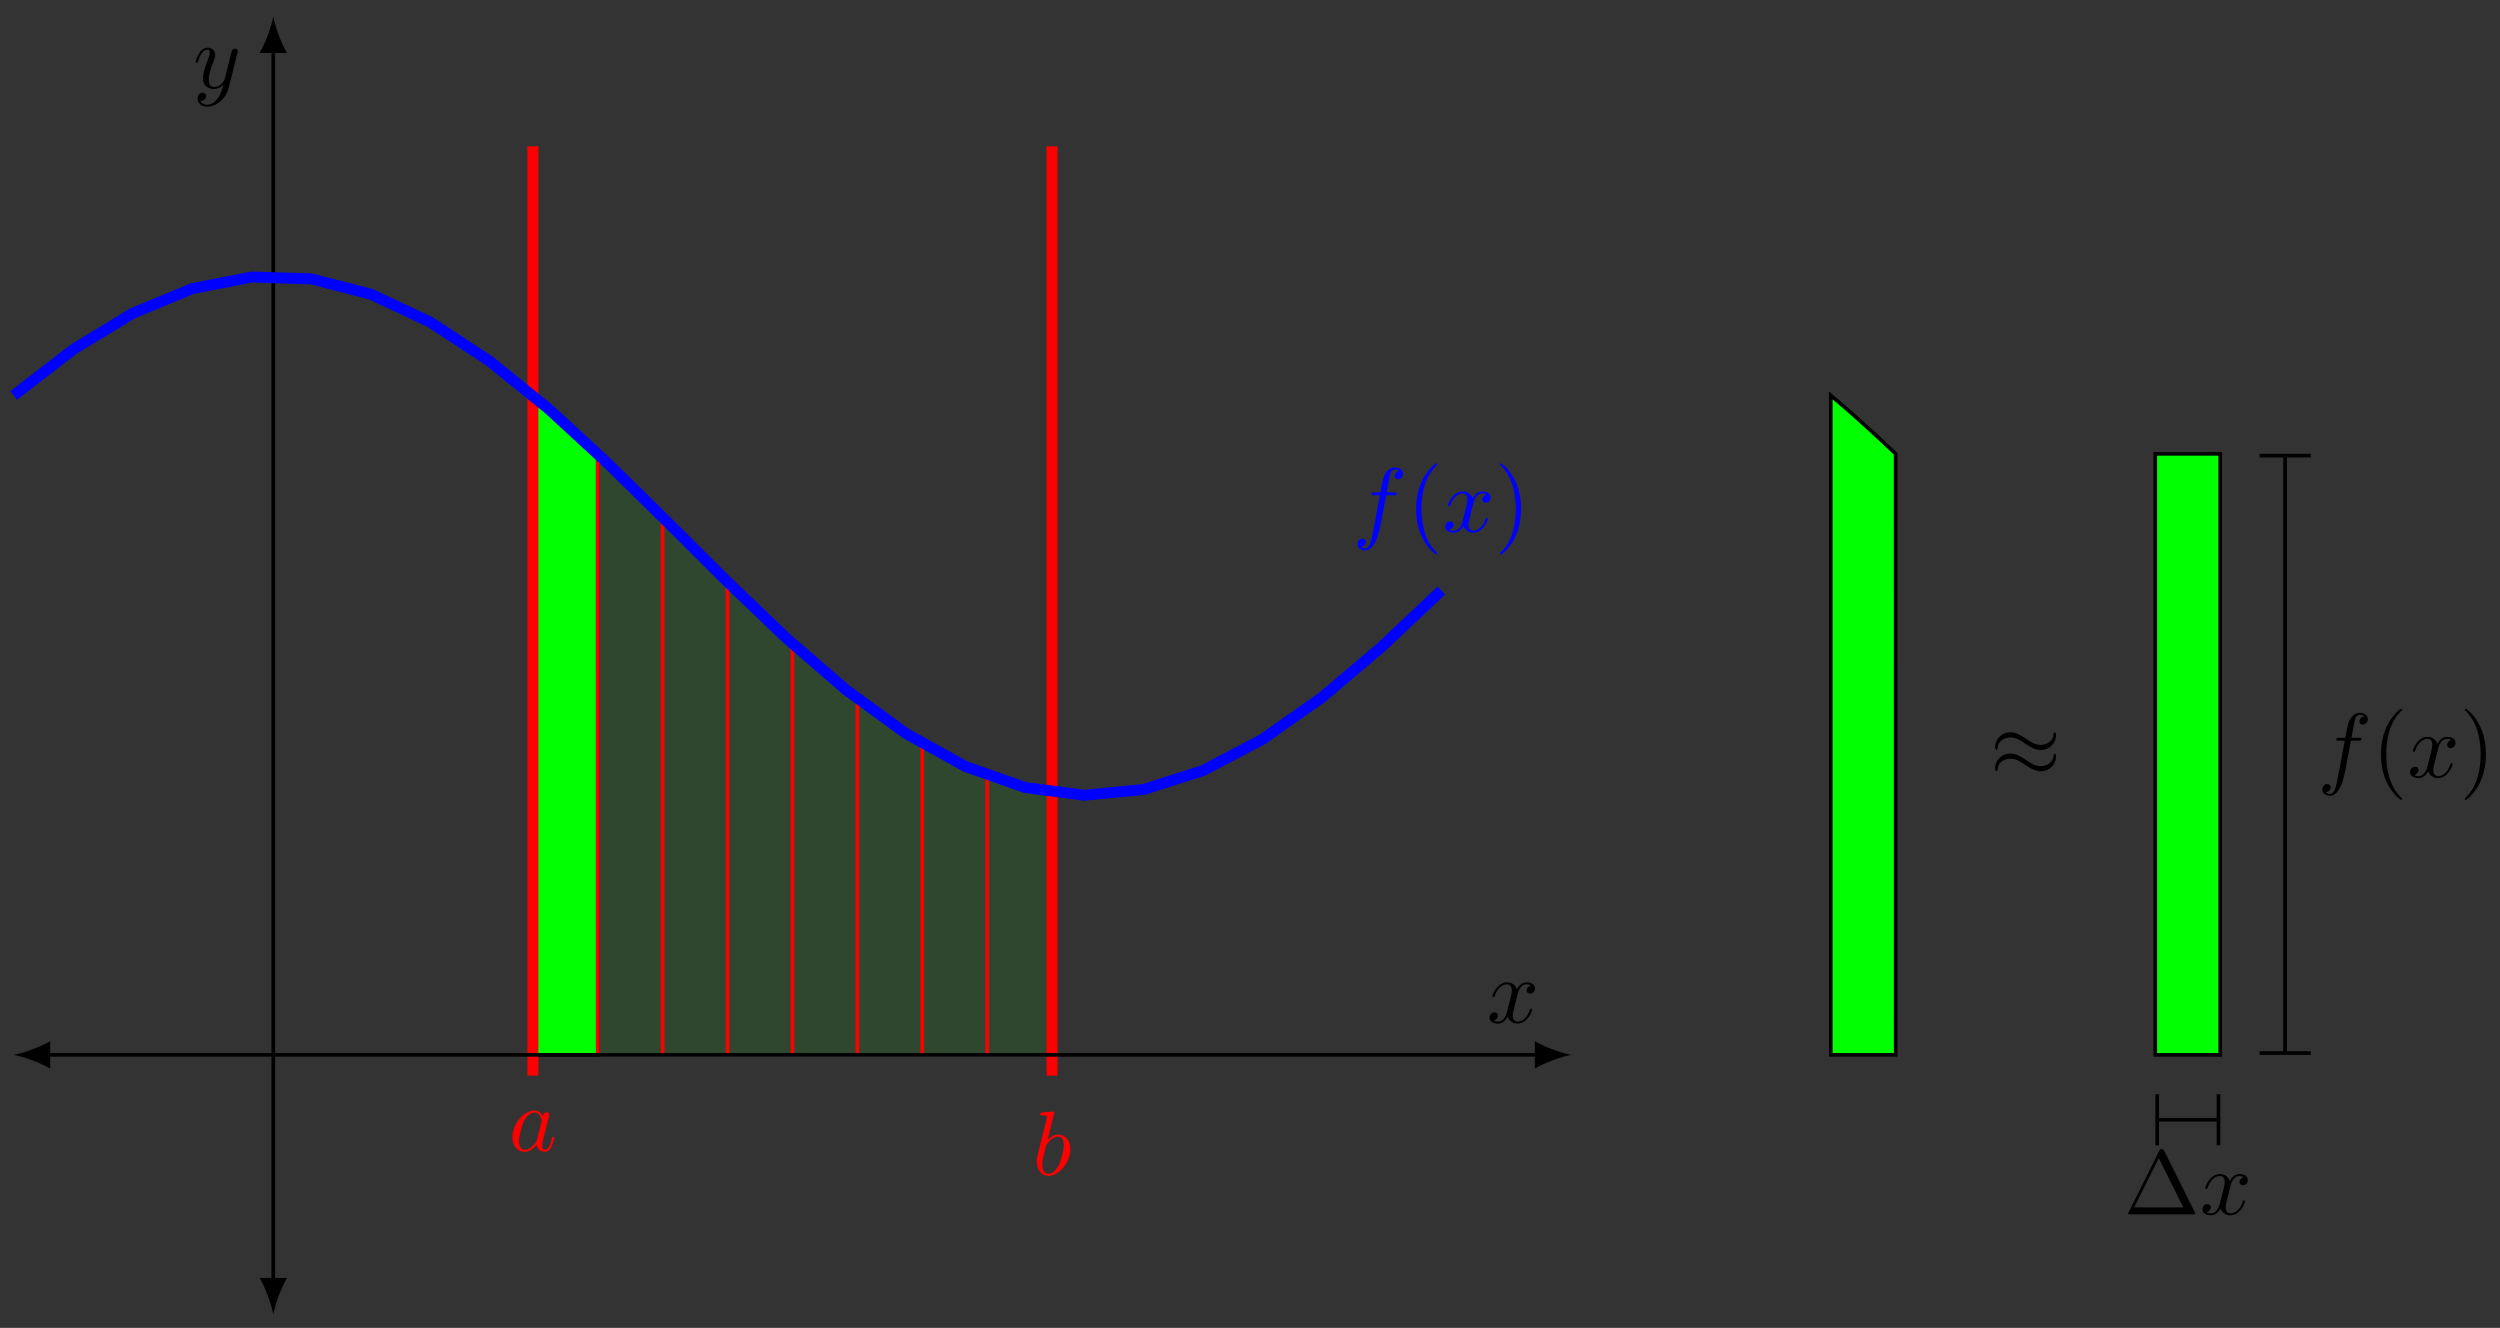 <svg xmlns="http://www.w3.org/2000/svg" xmlns:xlink="http://www.w3.org/1999/xlink" xmlns:inkscape="http://www.inkscape.org/namespaces/inkscape" version="1.1" width="273" height="145" viewBox="0 0 273 145">
<rect x="0" y="0" width="273" height="145" fill="#333333" stroke="none"/>
<defs>
<path id="font_1_1" d="M.373 .378C.355 .415 .326 .442 .281 .442 .164 .442 .04 .295 .04 .149 .04 .055 .095-.011 .173-.011 .193-.011 .243-.007 .303 .064 .311 .022 .346-.011 .394-.011 .429-.011 .452 .012 .468 .044 .485 .08 .498 .141 .498 .143 .498 .153 .489 .153 .486 .153 .476 .153 .475 .149 .472 .135 .455 .07 .437 .011 .396 .011 .369 .011 .366 .037 .366 .057 .366 .079 .368 .087 .379 .131 .39 .173 .392 .183 .401 .221L.437 .361C.444 .389 .444 .391 .444 .395 .444 .412 .432 .422 .415 .422 .391 .422 .376 .4 .373 .378M.308 .119C.303 .101 .303 .099 .288 .082 .244 .027 .203 .011 .175 .011 .125 .011 .111 .066 .111 .105 .111 .155 .143 .278 .166 .324 .197 .383 .242 .42 .282 .42 .347 .42 .361 .338 .361 .332 .361 .326 .359 .32 .358 .315L.308 .119Z"/>
<path id="font_1_2" d="M.239 .683C.239 .684 .239 .694 .226 .694 .203 .694 .13 .686 .104 .684 .096 .683 .085 .682 .085 .664 .085 .652 .094 .652 .109 .652 .157 .652 .159 .645 .159 .635 .159 .628 .15 .594 .145 .573L.063 .247C.051 .197 .047 .181 .047 .146 .047 .051 .1-.011 .174-.011 .292-.011 .415 .138 .415 .282 .415 .373 .362 .442 .282 .442 .236 .442 .195 .413 .165 .382L.239 .683M.145 .305C.151 .327 .151 .329 .16 .34 .209 .405 .254 .42 .28 .42 .316 .42 .343 .39 .343 .326 .343 .267 .31 .152 .292 .114 .259 .047 .213 .011 .174 .011 .14 .011 .107 .038 .107 .112 .107 .131 .107 .15 .123 .213L.145 .305Z"/>
<path id="font_1_5" d="M.486 .381C.49 .395 .49 .397 .49 .404 .49 .422 .476 .431 .461 .431 .451 .431 .435 .425 .426 .41 .424 .405 .416 .374 .412 .356 .405 .33 .398 .303 .392 .276L.347 .096C.343 .081 .3 .011 .234 .011 .183 .011 .172 .055 .172 .092 .172 .138 .189 .2 .223 .288 .239 .329 .243 .34 .243 .36 .243 .405 .211 .442 .161 .442 .066 .442 .029 .297 .029 .288 .029 .278 .039 .278 .041 .278 .051 .278 .052 .28 .057 .296 .084 .39 .124 .42 .158 .42 .166 .42 .183 .42 .183 .388 .183 .363 .173 .337 .166 .318 .126 .212 .108 .155 .108 .108 .108 .019 .171-.011 .23-.011 .269-.011 .303 .006 .331 .034 .318-.018 .306-.067 .266-.12 .24-.154 .202-.183 .156-.183 .142-.183 .097-.18 .08-.141 .096-.141 .109-.141 .123-.129 .133-.12 .143-.107 .143-.088 .143-.057 .116-.053 .106-.053 .083-.053 .05-.069 .05-.118 .05-.168 .094-.205 .156-.205 .259-.205 .362-.114 .39-.001L.486 .381Z"/>
<path id="font_1_4" d="M.334 .302C.34 .328 .363 .42 .433 .42 .438 .42 .462 .42 .483 .407 .455 .402 .435 .377 .435 .353 .435 .337 .446 .318 .473 .318 .495 .318 .527 .336 .527 .376 .527 .428 .468 .442 .434 .442 .376 .442 .341 .389 .329 .366 .304 .432 .25 .442 .221 .442 .117 .442 .06 .313 .06 .288 .06 .278 .07 .278 .072 .278 .08 .278 .083 .28 .085 .289 .119 .395 .185 .42 .219 .42 .238 .42 .273 .411 .273 .353 .273 .322 .256 .255 .219 .115 .203 .053 .168 .011 .124 .011 .118 .011 .095 .011 .074 .024 .099 .029 .121 .05 .121 .078 .121 .105 .099 .113 .084 .113 .054 .113 .029 .087 .029 .055 .029 .009 .079-.011 .123-.011 .189-.011 .225 .059 .228 .065 .24 .028 .276-.011 .336-.011 .439-.011 .496 .118 .496 .143 .496 .153 .487 .153 .484 .153 .475 .153 .473 .149 .471 .142 .438 .035 .37 .011 .338 .011 .299 .011 .283 .043 .283 .077 .283 .099 .289 .121 .3 .165L.334 .302Z"/>
<path id="font_1_3" d="M.367 .4H.453C.473 .4 .483 .4 .483 .42 .483 .431 .473 .431 .456 .431H.373L.394 .545C.398 .566 .412 .637 .418 .649 .427 .668 .444 .683 .465 .683 .469 .683 .495 .683 .514 .665 .47 .661 .46 .626 .46 .611 .46 .588 .478 .576 .497 .576 .523 .576 .552 .598 .552 .636 .552 .682 .506 .705 .465 .705 .431 .705 .368 .687 .338 .588 .332 .567 .329 .557 .305 .431H.236C.217 .431 .206 .431 .206 .412 .206 .4 .215 .4 .234 .4H.3L.225 .005C.207-.092 .19-.183 .138-.183 .134-.183 .109-.183 .09-.165 .136-.162 .145-.126 .145-.111 .145-.088 .127-.076 .108-.076 .082-.076 .053-.098 .053-.136 .053-.181 .097-.205 .138-.205 .193-.205 .233-.146 .251-.108 .283-.045 .306 .076 .307 .083L.367 .4Z"/>
<path id="font_2_2" d="M.331-.24C.331-.237 .331-.235 .314-.218 .189-.092 .157 .097 .157 .25 .157 .424 .195 .598 .318 .723 .331 .735 .331 .737 .331 .74 .331 .747 .327 .75 .321 .75 .311 .75 .221 .682 .162 .555 .111 .445 .099 .334 .099 .25 .099 .172 .11 .051 .165-.062 .225-.185 .311-.25 .321-.25 .327-.25 .331-.247 .331-.24Z"/>
<path id="font_2_3" d="M.289 .25C.289 .328 .278 .449 .223 .562 .163 .685 .077 .75 .067 .75 .061 .75 .057 .746 .057 .74 .057 .737 .057 .735 .076 .717 .174 .618 .231 .459 .231 .25 .231 .079 .194-.097 .07-.223 .057-.235 .057-.237 .057-.24 .057-.246 .061-.25 .067-.25 .077-.25 .167-.182 .226-.055 .277 .055 .289 .166 .289 .25Z"/>
<path id="font_3_1" d="M.722 .452C.722 .473 .715 .482 .708 .482 .704 .482 .695 .478 .694 .455 .69 .386 .62 .345 .555 .345 .497 .345 .447 .376 .395 .411 .341 .447 .287 .483 .222 .483 .129 .483 .055 .412 .055 .32 .055 .298 .063 .29 .069 .29 .079 .29 .083 .309 .083 .313 .088 .397 .17 .427 .222 .427 .28 .427 .33 .396 .382 .361 .436 .325 .49 .289 .555 .289 .648 .289 .722 .36 .722 .452M.722 .218C.722 .247 .71 .249 .708 .249 .704 .249 .695 .244 .694 .222 .69 .153 .62 .112 .555 .112 .497 .112 .447 .143 .395 .178 .341 .214 .287 .25 .222 .25 .129 .25 .055 .179 .055 .087 .055 .065 .063 .057 .069 .057 .079 .057 .083 .076 .083 .08 .088 .164 .17 .194 .222 .194 .28 .194 .33 .163 .382 .128 .436 .092 .49 .056 .555 .056 .65 .056 .722 .13 .722 .218Z"/>
<path id="font_2_1" d="M.442 .698C.435 .711 .433 .716 .416 .716 .399 .716 .397 .711 .39 .698L.052 .02C.047 .011 .047 .009 .047 .008 .047 0 .053 0 .069 0H.763C.779 0 .785 0 .785 .008 .785 .009 .785 .011 .78 .02L.442 .698M.384 .616 .653 .076H.114L.384 .616Z"/>
</defs>
<g>
<path transform="matrix(1,0,0,-1,29.843,115.191)" d="M28.347 0V72.009L30.709 69.97 33.071 67.84 35.433 65.632 37.795 63.362 40.157 61.046 42.519 58.699 44.881 56.339 47.244 53.982 49.606 51.643 51.968 49.339 54.33 47.086 56.692 44.899 59.054 42.795 61.416 40.787 63.778 38.889 66.14 37.115 68.502 35.478 70.864 33.986 73.227 32.652 75.589 31.487 77.951 30.495 80.313 29.685 82.675 29.062 85.037 28.632 85.04 0H28.347" fill="#00ff00" fill-opacity=".1"/>
<path transform="matrix(1,0,0,-1,29.843,115.191)" stroke-width=".399" stroke-linecap="butt" stroke-miterlimit="10" stroke-linejoin="miter" fill="none" stroke="#ffffff" stroke-opacity=".1" d="M28.347 0V72.009L30.709 69.97 33.071 67.84 35.433 65.632 37.795 63.362 40.157 61.046 42.519 58.699 44.881 56.339 47.244 53.982 49.606 51.643 51.968 49.339 54.33 47.086 56.692 44.899 59.054 42.795 61.416 40.787 63.778 38.889 66.14 37.115 68.502 35.478 70.864 33.986 73.227 32.652 75.589 31.487 77.951 30.495 80.313 29.685 82.675 29.062 85.037 28.632 85.04 0H28.347"/>
</g>
<path transform="matrix(1,0,0,-1,29.843,115.191)" d="M28.347 0V72.009L28.642 71.76 28.937 71.509 29.232 71.257 29.527 71.003 29.822 70.748 30.117 70.491 30.412 70.232 30.707 69.973 31.002 69.711 31.297 69.448 31.592 69.184 31.887 68.918 32.182 68.652 32.477 68.383 32.772 68.114 33.067 67.844 33.362 67.572 33.657 67.299 33.952 67.024 34.247 66.749 34.542 66.473 34.837 66.196 35.132 65.917 35.427 65.638 35.433 0Z" fill="#00ff00"/>
<path transform="matrix(1,0,0,-1,29.843,115.191)" stroke-width=".399" stroke-linecap="butt" stroke-miterlimit="10" stroke-linejoin="miter" fill="none" stroke="#000000" d="M28.347 0V72.009L28.642 71.76 28.937 71.509 29.232 71.257 29.527 71.003 29.822 70.748 30.117 70.491 30.412 70.232 30.707 69.973 31.002 69.711 31.297 69.448 31.592 69.184 31.887 68.918 32.182 68.652 32.477 68.383 32.772 68.114 33.067 67.844 33.362 67.572 33.657 67.299 33.952 67.024 34.247 66.749 34.542 66.473 34.837 66.196 35.132 65.917 35.427 65.638 35.433 0Z"/>
<path transform="matrix(1,0,0,-1,29.843,115.191)" stroke-width="1.196" stroke-linecap="butt" stroke-miterlimit="10" stroke-linejoin="miter" fill="none" stroke="#ff0000" d="M28.347 99.214V-2.268"/>
<use data-text="a" xlink:href="#font_1_1" transform="matrix(9.963,0,0,-9.963,55.558,125.667)" fill="#ff0000"/>
<path transform="matrix(1,0,0,-1,29.843,115.191)" stroke-width="1.196" stroke-linecap="butt" stroke-miterlimit="10" stroke-linejoin="miter" fill="none" stroke="#ff0000" d="M85.04 99.214V-2.268"/>
<use data-text="b" xlink:href="#font_1_2" transform="matrix(9.963,0,0,-9.963,112.751,128.297)" fill="#ff0000"/>
<path transform="matrix(1,0,0,-1,29.843,115.191)" stroke-width=".399" stroke-linecap="butt" stroke-miterlimit="10" stroke-linejoin="miter" fill="none" stroke="#ff0000" d="M28.347 0V72.009"/>
<path transform="matrix(1,0,0,-1,29.843,115.191)" stroke-width=".399" stroke-linecap="butt" stroke-miterlimit="10" stroke-linejoin="miter" fill="none" stroke="#ff0000" d="M35.433 0V65.632"/>
<path transform="matrix(1,0,0,-1,29.843,115.191)" stroke-width=".399" stroke-linecap="butt" stroke-miterlimit="10" stroke-linejoin="miter" fill="none" stroke="#ff0000" d="M42.52 0V58.698"/>
<path transform="matrix(1,0,0,-1,29.843,115.191)" stroke-width=".399" stroke-linecap="butt" stroke-miterlimit="10" stroke-linejoin="miter" fill="none" stroke="#ff0000" d="M49.607 0V51.642"/>
<path transform="matrix(1,0,0,-1,29.843,115.191)" stroke-width=".399" stroke-linecap="butt" stroke-miterlimit="10" stroke-linejoin="miter" fill="none" stroke="#ff0000" d="M56.694 0V44.898"/>
<path transform="matrix(1,0,0,-1,29.843,115.191)" stroke-width=".399" stroke-linecap="butt" stroke-miterlimit="10" stroke-linejoin="miter" fill="none" stroke="#ff0000" d="M63.78 0V38.888"/>
<path transform="matrix(1,0,0,-1,29.843,115.191)" stroke-width=".399" stroke-linecap="butt" stroke-miterlimit="10" stroke-linejoin="miter" fill="none" stroke="#ff0000" d="M70.867 0V33.984"/>
<path transform="matrix(1,0,0,-1,29.843,115.191)" stroke-width=".399" stroke-linecap="butt" stroke-miterlimit="10" stroke-linejoin="miter" fill="none" stroke="#ff0000" d="M77.954 0V30.494"/>
<path transform="matrix(1,0,0,-1,29.843,115.191)" stroke-width=".399" stroke-linecap="butt" stroke-miterlimit="10" stroke-linejoin="miter" fill="none" stroke="#ff0000" d="M85.04 0V28.631"/>
<path transform="matrix(1,0,0,-1,29.843,115.191)" stroke-width=".399" stroke-linecap="butt" stroke-miterlimit="10" stroke-linejoin="miter" fill="none" stroke="#000000" d="M0-24.76V109.801"/>
<path transform="matrix(0,1,1,0,29.843,139.952)" d="M3.587 0C2.524 .199 .797 .797-.399 1.494V-1.494C.797-.797 2.524-.199 3.587 0"/>
<path transform="matrix(0,-1,-1,-0,29.843,5.385)" d="M3.587 0C2.524 .199 .797 .797-.399 1.494V-1.494C.797-.797 2.524-.199 3.587 0"/>
<use data-text="y" xlink:href="#font_1_5" transform="matrix(9.963,0,0,-9.963,21.08,9.608)"/>
<path transform="matrix(1,0,0,-1,29.843,115.191)" stroke-width=".399" stroke-linecap="butt" stroke-miterlimit="10" stroke-linejoin="miter" fill="none" stroke="#000000" d="M-24.76 0H138.148"/>
<path transform="matrix(-1,-0,0,1,5.081,115.191)" d="M3.587 0C2.524 .199 .797 .797-.399 1.494V-1.494C.797-.797 2.524-.199 3.587 0"/>
<path transform="matrix(1,0,0,-1,167.999,115.191)" d="M3.587 0C2.524 .199 .797 .797-.399 1.494V-1.494C.797-.797 2.524-.199 3.587 0"/>
<use data-text="x" xlink:href="#font_1_4" transform="matrix(9.963,0,0,-9.963,162.371,111.671)"/>
<path transform="matrix(1,0,0,-1,29.843,115.191)" stroke-width="1.196" stroke-linecap="butt" stroke-miterlimit="10" stroke-linejoin="miter" fill="none" stroke="#0000ff" d="M-28.347 72.009-21.851 77.027-15.355 80.981-8.859 83.667-2.363 84.941 4.132 84.739 10.628 83.069 17.124 80.023 23.62 75.755 30.116 70.492 36.612 64.506 43.108 58.112 49.603 51.645 56.099 45.441 62.595 39.825 69.091 35.092 75.587 31.487 82.083 29.2 88.579 28.351 95.074 28.985 101.57 31.067 108.066 34.488 114.562 39.071 121.058 44.574 127.554 50.712"/>
<use data-text="f" xlink:href="#font_1_3" transform="matrix(9.963,0,0,-9.963,147.707,58.067)" fill="#0000ff"/>
<use data-text="(" xlink:href="#font_2_2" transform="matrix(9.963,0,0,-9.963,153.657,58.067)" fill="#0000ff"/>
<use data-text="x" xlink:href="#font_1_4" transform="matrix(9.963,0,0,-9.963,157.531,58.067)" fill="#0000ff"/>
<use data-text=")" xlink:href="#font_2_3" transform="matrix(9.963,0,0,-9.963,163.226,58.067)" fill="#0000ff"/>
<path transform="matrix(1,0,0,-1,29.843,115.191)" d="M170.081 0V72.009L170.376 71.76 170.671 71.509 170.966 71.257 171.261 71.003 171.556 70.748 171.851 70.491 172.146 70.232 172.441 69.973 172.736 69.711 173.031 69.448 173.326 69.184 173.621 68.918 173.916 68.652 174.211 68.383 174.506 68.114 174.801 67.844 175.096 67.572 175.391 67.299 175.686 67.024 175.981 66.749 176.276 66.473 176.571 66.196 176.866 65.917 177.161 65.638 177.168 0Z" fill="#00ff00"/>
<path transform="matrix(1,0,0,-1,29.843,115.191)" stroke-width=".399" stroke-linecap="butt" stroke-miterlimit="10" stroke-linejoin="miter" fill="none" stroke="#000000" d="M170.081 0V72.009L170.376 71.76 170.671 71.509 170.966 71.257 171.261 71.003 171.556 70.748 171.851 70.491 172.146 70.232 172.441 69.973 172.736 69.711 173.031 69.448 173.326 69.184 173.621 68.918 173.916 68.652 174.211 68.383 174.506 68.114 174.801 67.844 175.096 67.572 175.391 67.299 175.686 67.024 175.981 66.749 176.276 66.473 176.571 66.196 176.866 65.917 177.161 65.638 177.168 0Z"/>
<use data-text="&#x2248;" xlink:href="#font_3_1" transform="matrix(9.963,0,0,-9.963,217.321,84.78)"/>
<path transform="matrix(1,0,0,-1,29.843,115.191)" d="M205.514 0V65.632H212.601V0ZM212.601 65.632" fill="#00ff00"/>
<path transform="matrix(1,0,0,-1,29.843,115.191)" stroke-width=".399" stroke-linecap="butt" stroke-miterlimit="10" stroke-linejoin="miter" fill="none" stroke="#000000" d="M205.514 0V65.632H212.601V0ZM212.601 65.632"/>
<path transform="matrix(1,0,0,-1,29.843,115.191)" stroke-width=".399" stroke-linecap="butt" stroke-miterlimit="10" stroke-linejoin="miter" fill="none" stroke="#000000" d="M205.813-7.087H212.302"/>
<path transform="matrix(-1,-0,0,1,235.668,122.278)" stroke-width=".399" stroke-linecap="square" stroke-miterlimit="10" stroke-linejoin="miter" fill="none" stroke="#000000" d="M.1-2.59V2.59"/>
<path transform="matrix(1,0,0,-1,242.158,122.278)" stroke-width=".399" stroke-linecap="square" stroke-miterlimit="10" stroke-linejoin="miter" fill="none" stroke="#000000" d="M.1-2.59V2.59"/>
<use data-text="&#x2206;" xlink:href="#font_2_1" transform="matrix(9.963,0,0,-9.963,231.915,132.606)"/>
<use data-text="x" xlink:href="#font_1_4" transform="matrix(9.963,0,0,-9.963,240.217,132.606)"/>
<path transform="matrix(1,0,0,-1,29.843,115.191)" stroke-width=".399" stroke-linecap="butt" stroke-miterlimit="10" stroke-linejoin="miter" fill="none" stroke="#000000" d="M219.688 .299V65.333"/>
<path transform="matrix(0,1,1,0,249.544,114.892)" stroke-width=".399" stroke-linecap="square" stroke-miterlimit="10" stroke-linejoin="miter" fill="none" stroke="#000000" d="M.1-2.59V2.59"/>
<path transform="matrix(0,-1,-1,-0,249.544,49.855)" stroke-width=".399" stroke-linecap="square" stroke-miterlimit="10" stroke-linejoin="miter" fill="none" stroke="#000000" d="M.1-2.59V2.59"/>
<use data-text="f" xlink:href="#font_1_3" transform="matrix(9.963,0,0,-9.963,253.064,84.864)"/>
<use data-text="(" xlink:href="#font_2_2" transform="matrix(9.963,0,0,-9.963,259.014,84.864)"/>
<use data-text="x" xlink:href="#font_1_4" transform="matrix(9.963,0,0,-9.963,262.889,84.864)"/>
<use data-text=")" xlink:href="#font_2_3" transform="matrix(9.963,0,0,-9.963,268.583,84.864)"/>
</svg>
